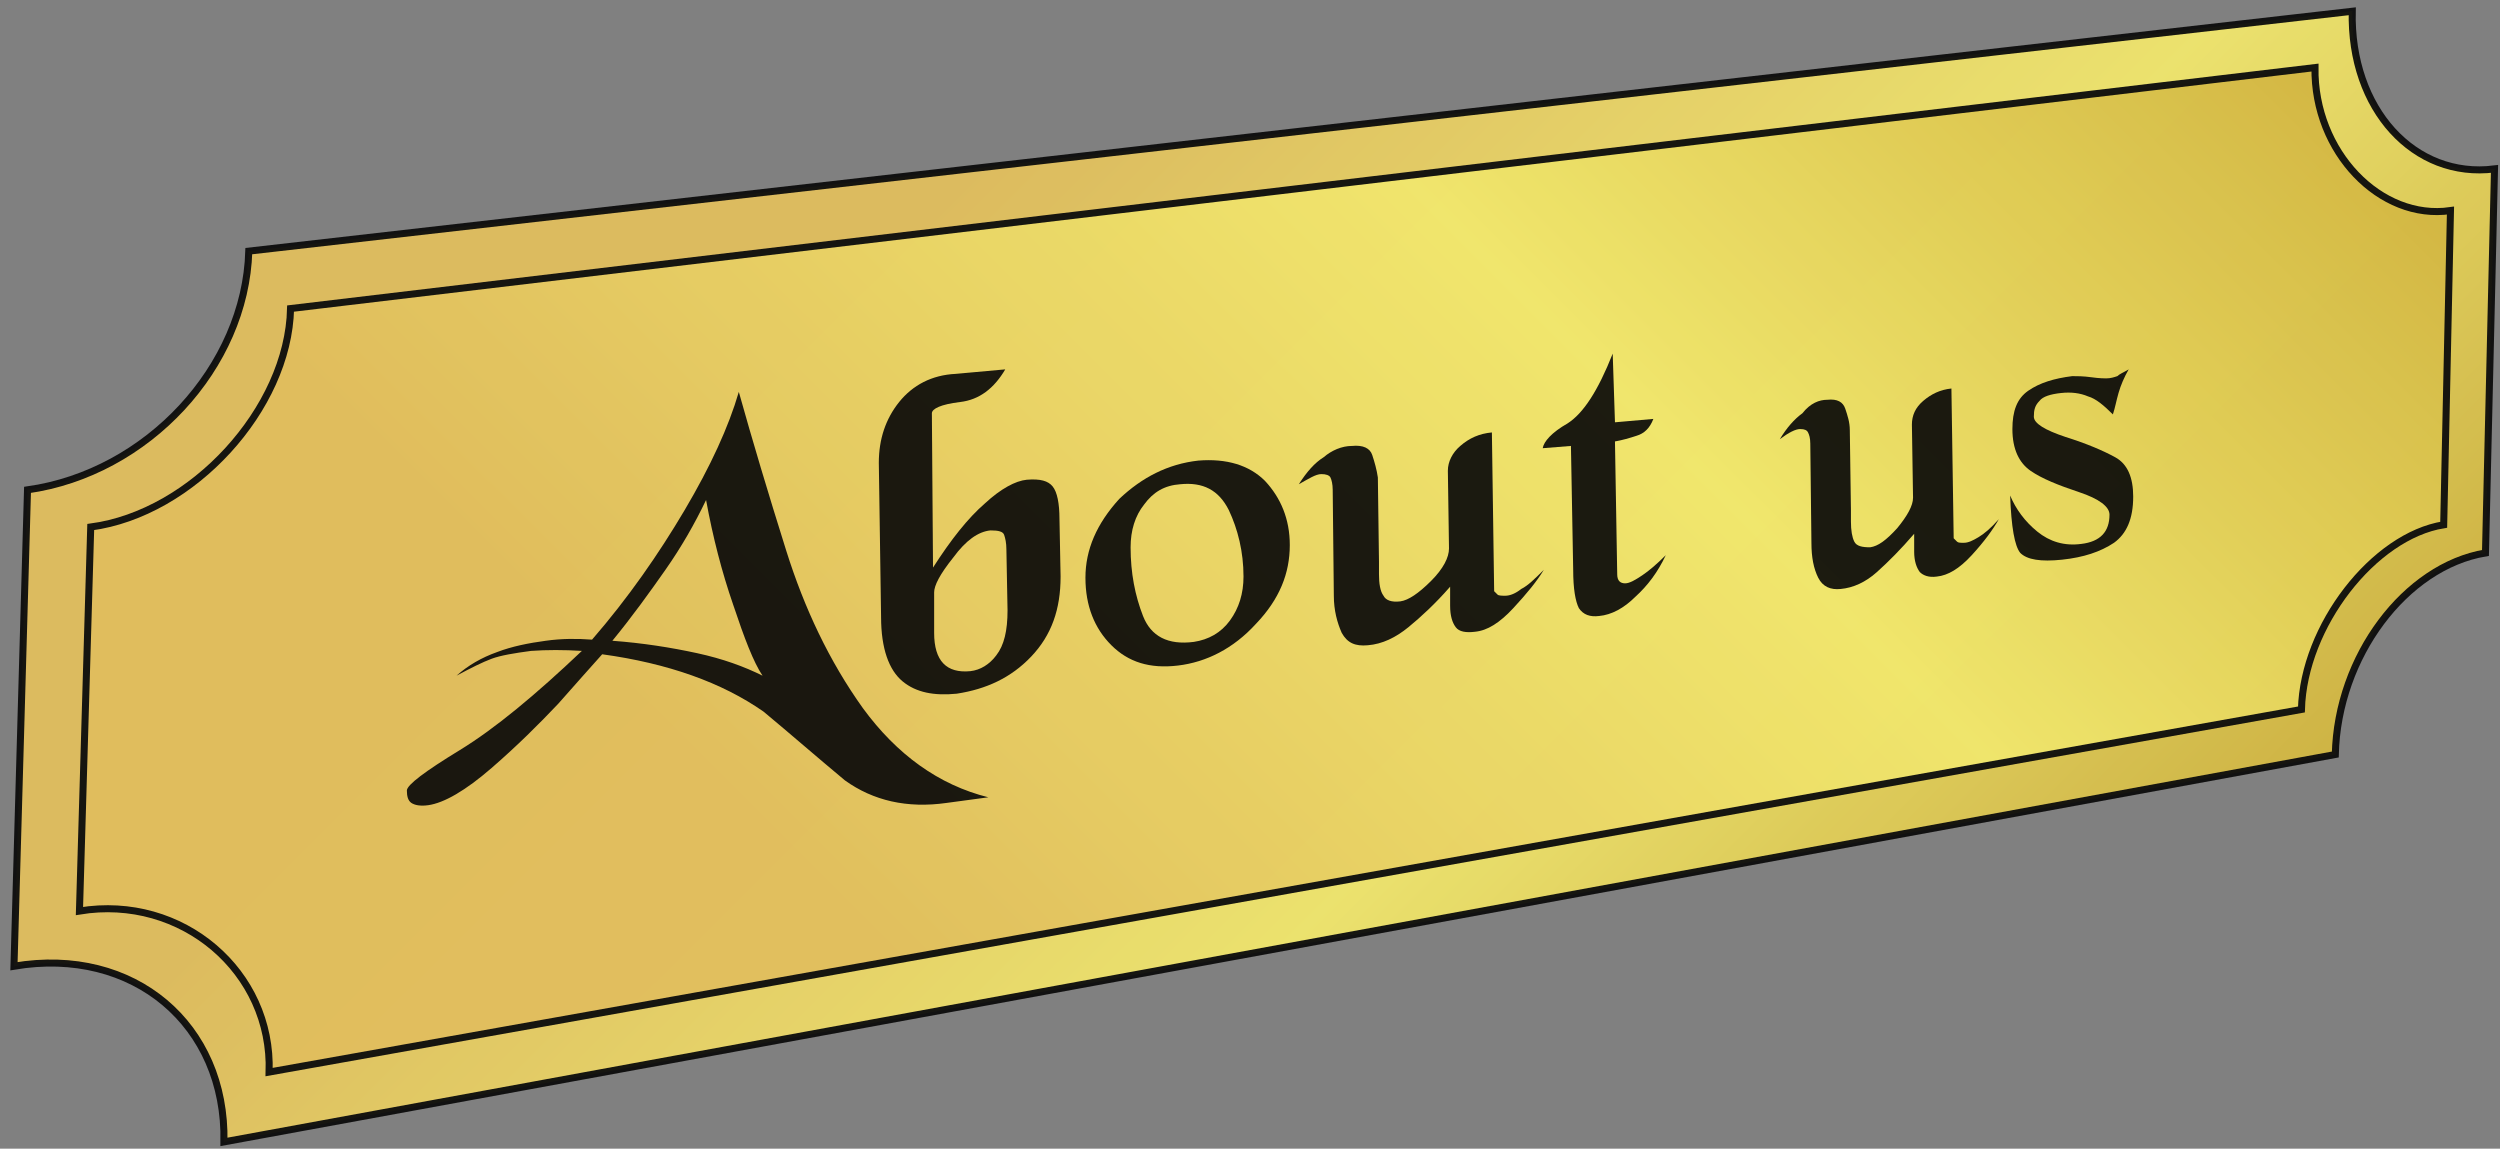 <svg width="222" height="102" viewBox="0 0 222 102" fill="none" xmlns="http://www.w3.org/2000/svg">
<rect x="0" y="0" width="222" height="102" fill="#808080" stroke="none"/>
<g opacity="0.95">
<g opacity="0.95">
<path opacity="0.95" d="M208.879 1L22.094 22.3C21.793 32.6 13.07 42 2.443 43.5L1.24 85.8C11.867 84 20.089 91 19.888 101.4L207.375 67C207.576 58.3 213.591 50.3 220.71 49.1L221.512 15C214.393 15.9 208.679 9.7 208.879 1Z" fill="url(#paint0_linear)" stroke="black" stroke-width="0.624" stroke-miterlimit="10"/>
<path opacity="0.95" d="M205.57 6L25.803 27.4C25.603 36.3 17.081 45.6 8.057 46.8L7.055 80.9C16.178 79.4 24.199 86.3 23.898 95.2L204.367 63C204.568 55.6 210.784 47.6 217 46.6L217.602 18.7C211.385 19.6 205.47 13.5 205.57 6Z" fill="url(#paint1_linear)" stroke="black" stroke-width="0.624" stroke-miterlimit="10"/>
</g>
<g opacity="0.95">
<path opacity="0.95" d="M87.764 70.8L84.055 71.3C80.546 71.8 77.538 71.1 75.031 69.3C72.625 67.3 70.219 65.2 67.813 63.2C64.103 60.6 59.291 58.9 53.475 58.1C52.473 59.2 51.169 60.7 49.565 62.5C47.861 64.3 45.956 66.2 43.65 68.2C41.344 70.2 39.439 71.3 38.035 71.5C37.334 71.6 36.832 71.5 36.531 71.3C36.231 71.1 36.13 70.7 36.13 70.2C36.13 69.7 37.734 68.5 40.843 66.6C43.951 64.7 47.56 61.7 51.671 57.8C50.067 57.7 48.563 57.7 47.159 57.8C45.655 58 44.452 58.2 43.65 58.5C42.848 58.8 41.845 59.3 40.542 60C41.544 59.1 42.748 58.4 44.151 57.9C45.455 57.4 46.959 57.1 48.462 56.9C49.866 56.7 51.27 56.7 52.573 56.8C55.781 53.1 58.489 49.2 60.794 45.3C63.1 41.4 64.705 37.9 65.607 34.8C66.81 39.1 68.214 43.8 69.818 48.9C71.422 54 73.628 58.7 76.636 62.9C79.643 67 83.353 69.7 87.764 70.8ZM62.699 44.4C61.697 46.5 60.494 48.6 59.09 50.6C57.686 52.6 56.182 54.7 54.378 56.9C57.085 57.1 59.591 57.5 61.897 58C64.203 58.5 66.108 59.2 67.712 60C66.91 58.8 66.108 56.7 65.106 53.7C64.103 50.8 63.301 47.7 62.699 44.4Z" fill="black"/>
<path opacity="0.95" d="M82.852 50.4C84.456 47.9 85.96 46 87.463 44.7C88.867 43.4 90.171 42.7 91.173 42.6C92.376 42.5 93.078 42.7 93.479 43.2C93.88 43.7 94.081 44.7 94.081 46.1L94.181 51.2C94.181 54.1 93.379 56.4 91.574 58.3C89.769 60.2 87.564 61.2 84.957 61.6C82.952 61.8 81.348 61.5 80.144 60.5C78.941 59.5 78.24 57.6 78.24 54.8L78.039 41.1C78.039 39 78.641 37.2 79.844 35.7C81.047 34.2 82.751 33.3 84.857 33.2L89.268 32.8C88.266 34.5 86.962 35.5 85.258 35.7C83.553 35.9 82.751 36.3 82.751 36.7L82.852 50.4ZM82.952 56.2C82.952 58.7 84.055 59.8 86.16 59.6C87.062 59.5 87.865 59 88.466 58.2C89.168 57.3 89.469 56 89.469 54.2L89.368 48.8C89.368 48.2 89.268 47.8 89.168 47.5C89.068 47.2 88.667 47.1 87.965 47.1C86.862 47.2 85.759 48 84.656 49.5C83.453 51 82.952 52 82.952 52.6V56.2Z" fill="black"/>
<path opacity="0.95" d="M106.413 40.9C108.919 40.7 110.924 41.3 112.328 42.7C113.732 44.2 114.534 46.1 114.534 48.4C114.534 50.9 113.632 53.2 111.526 55.4C109.521 57.6 107.115 58.8 104.608 59.1C102.102 59.4 100.197 58.8 98.693 57.3C97.189 55.8 96.387 53.8 96.387 51.3C96.387 48.8 97.389 46.5 99.394 44.3C101.4 42.4 103.706 41.2 106.413 40.9ZM100.397 48.6C100.397 50.9 100.798 52.9 101.5 54.7C102.202 56.5 103.706 57.3 106.012 57C107.315 56.8 108.418 56.2 109.22 55.1C110.022 54 110.423 52.7 110.423 51.2C110.423 49 109.922 47 109.12 45.3C108.217 43.5 106.814 42.8 104.809 43C103.405 43.1 102.402 43.7 101.6 44.8C100.798 45.8 100.397 47.1 100.397 48.6Z" fill="black"/>
<path opacity="0.95" d="M120.048 39.6C121.051 39.5 121.652 39.8 121.853 40.4C122.053 41 122.254 41.7 122.354 42.4L122.454 49.9V51C122.454 51.8 122.555 52.5 122.855 52.9C123.056 53.3 123.557 53.5 124.359 53.4C125.061 53.3 125.964 52.7 127.066 51.6C128.169 50.5 128.671 49.5 128.671 48.7L128.57 41.8C128.57 41 128.971 40.2 129.673 39.6C130.475 38.9 131.378 38.5 132.48 38.4L132.681 52.5C132.781 52.6 132.882 52.7 132.982 52.8C133.082 52.9 133.383 52.9 133.684 52.9C134.085 52.9 134.586 52.7 135.087 52.3C135.689 52 136.29 51.4 137.092 50.6C136.491 51.6 135.589 52.7 134.385 54C133.182 55.3 132.079 56 130.977 56.1C130.174 56.2 129.573 56.1 129.272 55.7C128.971 55.3 128.771 54.7 128.771 53.8V52.1C127.467 53.6 126.164 54.8 125.061 55.7C123.958 56.6 122.755 57.2 121.452 57.3C120.349 57.4 119.647 57.1 119.146 56.2C118.745 55.3 118.444 54.2 118.444 52.9L118.344 43.5C118.344 43 118.243 42.6 118.143 42.4C118.043 42.2 117.742 42.1 117.341 42.1C116.84 42.1 116.238 42.5 115.336 43C116.038 41.9 116.74 41.1 117.542 40.6C118.243 40 119.146 39.6 120.048 39.6Z" fill="black"/>
<path opacity="0.95" d="M143.409 37.5L146.818 37.2C146.517 38 146.016 38.5 145.314 38.7C144.712 38.9 144.01 39.1 143.409 39.2L143.609 51C143.609 51.6 143.91 51.8 144.311 51.8C144.712 51.8 145.214 51.5 145.815 51.1C146.417 50.7 147.119 50.1 147.921 49.3C147.219 50.8 146.316 52 145.214 53C144.211 54 143.108 54.6 142.005 54.7C141.203 54.8 140.602 54.6 140.201 54C139.9 53.4 139.699 52.3 139.699 50.6L139.499 39.6L136.992 39.8C137.092 39.2 137.794 38.4 139.198 37.6C140.602 36.7 141.905 34.7 143.208 31.4L143.409 37.5Z" fill="black"/>
<path opacity="0.95" d="M162.258 35.5C163.16 35.4 163.661 35.7 163.862 36.3C164.063 36.9 164.263 37.5 164.263 38.2L164.363 45.3V46.3C164.363 47.1 164.464 47.7 164.664 48.1C164.865 48.5 165.366 48.6 166.068 48.6C166.77 48.5 167.471 48 168.474 46.9C169.376 45.8 169.878 44.9 169.878 44.2L169.777 37.7C169.777 36.9 170.078 36.2 170.78 35.6C171.482 35 172.284 34.6 173.286 34.5L173.487 47.8C173.587 47.9 173.687 48 173.788 48.1C173.888 48.2 174.089 48.2 174.389 48.2C174.79 48.2 175.191 48 175.693 47.7C176.194 47.4 176.796 46.9 177.497 46.1C176.996 47 176.194 48.1 175.091 49.3C173.988 50.5 172.986 51.1 171.983 51.2C171.281 51.3 170.78 51.1 170.479 50.8C170.178 50.4 169.978 49.8 169.978 49V47.4C168.775 48.8 167.672 49.9 166.669 50.8C165.667 51.7 164.564 52.2 163.461 52.3C162.559 52.4 161.857 52.1 161.456 51.3C161.055 50.5 160.854 49.5 160.854 48.2L160.754 39.4C160.754 38.9 160.654 38.6 160.553 38.4C160.453 38.2 160.253 38.1 159.852 38.1C159.451 38.1 158.849 38.4 158.047 39C158.648 38 159.35 37.2 160.052 36.7C160.754 35.8 161.556 35.5 162.258 35.5Z" fill="black"/>
<path opacity="0.95" d="M189.027 32.8C188.626 33.5 188.326 34.2 188.125 34.9C187.924 35.6 187.824 36.2 187.624 36.8C186.822 36 186.12 35.4 185.418 35.2C184.716 34.9 183.914 34.8 183.012 34.9C182.109 35 181.408 35.2 181.107 35.6C180.706 36 180.605 36.4 180.605 37C180.605 37.6 181.608 38.2 183.413 38.8C185.318 39.4 186.721 40 187.824 40.6C188.927 41.2 189.428 42.4 189.428 44.1C189.428 46.1 188.827 47.4 187.724 48.2C186.521 49 185.017 49.5 183.112 49.7C181.207 49.9 180.004 49.7 179.402 49.1C178.901 48.5 178.6 46.8 178.5 44C179.001 45.2 179.803 46.3 180.906 47.2C182.009 48.1 183.312 48.5 184.816 48.3C186.521 48.1 187.323 47.2 187.323 45.7C187.323 45 186.421 44.3 184.616 43.7C182.811 43.1 181.307 42.5 180.305 41.8C179.302 41.1 178.701 39.9 178.701 38.1C178.701 36.5 179.102 35.4 180.104 34.7C181.107 34 182.41 33.6 184.014 33.4C184.415 33.4 185.017 33.4 185.719 33.5C186.421 33.6 186.922 33.6 187.022 33.6C187.423 33.6 187.724 33.5 188.025 33.4C188.225 33.2 188.526 33.1 189.027 32.8Z" fill="black"/>
</g>
</g>
<defs>
<linearGradient id="paint0_linear" x1="52.996" y1="-8.486" x2="167.785" y2="106.601" gradientUnits="userSpaceOnUse">
<stop stop-color="#EAC459"/>
<stop offset="0.01" stop-color="#EAC459"/>
<stop offset="0.25" stop-color="#EAC459"/>
<stop offset="0.67" stop-color="#FCF16B"/>
<stop offset="1" stop-color="#DABB3B"/>
</linearGradient>
<linearGradient id="paint1_linear" x1="43.174" y1="116.973" x2="179.655" y2="-19.863" gradientUnits="userSpaceOnUse">
<stop stop-color="#EAC459"/>
<stop offset="0.01" stop-color="#EAC459"/>
<stop offset="0.25" stop-color="#EAC459"/>
<stop offset="0.67" stop-color="#FCF16B"/>
<stop offset="1" stop-color="#DABB3B"/>
</linearGradient>
</defs>
</svg>
